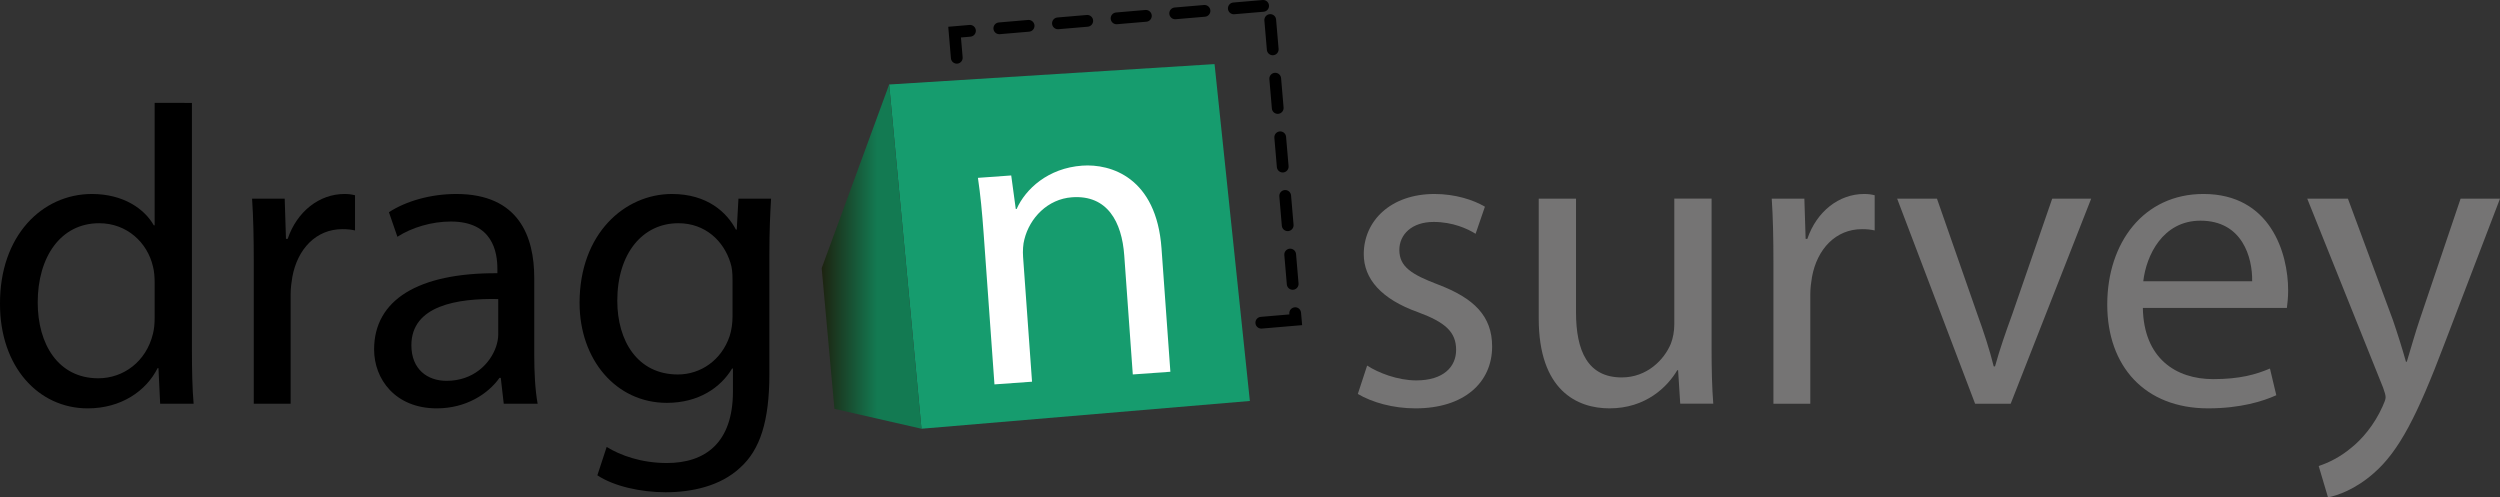 <?xml version="1.0" encoding="UTF-8" standalone="no"?>
<!-- Generator: Adobe Illustrator 12.0.0, SVG Export Plug-In . SVG Version: 6.00 Build 51448)  -->
<svg xmlns:dc="http://purl.org/dc/elements/1.1/" xmlns:cc="http://creativecommons.org/ns#" xmlns:rdf="http://www.w3.org/1999/02/22-rdf-syntax-ns#" xmlns:svg="http://www.w3.org/2000/svg" xmlns="http://www.w3.org/2000/svg" xmlns:sodipodi="http://sodipodi.sourceforge.net/DTD/sodipodi-0.dtd" xmlns:inkscape="http://www.inkscape.org/namespaces/inkscape" version="1.1" id="Layer_1" width="424.865" height="84.52" viewBox="0 0 424.865 84.52" overflow="visible" enable-background="new 0 0 427.023 675.824" xml:space="preserve" inkscape:version="0.91 r13725" sodipodi:docname="logo3.svg" style="overflow:visible"><rect x="0" y="0" width="424.865" height="84.52" fill="#333333" stroke="none"/><defs id="defs3471"/><sodipodi:namedview pagecolor="#ffffff" bordercolor="#666666" borderopacity="1" objecttolerance="10" gridtolerance="10" guidetolerance="10" inkscape:pageopacity="0" inkscape:pageshadow="2" inkscape:window-width="1920" inkscape:window-height="1018" id="namedview3469" showgrid="false" fit-margin-top="0" fit-margin-left="0" fit-margin-right="0" fit-margin-bottom="0" inkscape:zoom="1.3968134" inkscape:cx="507.90986" inkscape:cy="43.667743" inkscape:window-x="-8" inkscape:window-y="1072" inkscape:window-maximized="1" inkscape:current-layer="Layer_1"/><g id="Layer_3" transform="translate(-2.735,-229.217)"><g id="g3425"><path d="m 217.4,229.217 c -0.028,0 -0.06,0.002 -0.086,0.004 l -4.982,0.424 c -0.55,0.046 -0.958,0.529 -0.911,1.081 0.045,0.521 0.482,0.915 0.997,0.915 0.028,0 0.058,-0.001 0.084,-0.004 l 4.982,-0.425 c 0.551,-0.048 0.959,-0.53 0.912,-1.081 -0.044,-0.521 -0.481,-0.914 -0.996,-0.914 l 0,0 z m -9.963,0.847 c -0.028,0 -0.059,0.001 -0.086,0.003 l -4.982,0.424 c -0.55,0.046 -0.958,0.53 -0.911,1.081 0.044,0.521 0.482,0.914 0.997,0.914 0.028,0 0.058,-10e-4 0.084,-0.003 l 4.982,-0.424 c 0.55,-0.046 0.958,-0.531 0.911,-1.081 -0.045,-0.521 -0.482,-0.914 -0.995,-0.914 l 0,0 z m -9.966,0.846 c -0.028,0 -0.058,0.001 -0.084,0.003 l -4.982,0.426 c -0.55,0.047 -0.958,0.528 -0.911,1.08 0.044,0.521 0.482,0.918 0.997,0.918 0.021,0 0.04,0 0.06,-0.003 l 5.014,-0.427 c 0.547,-0.05 0.952,-0.533 0.903,-1.081 -0.045,-0.522 -0.483,-0.916 -0.997,-0.916 l 0,0 z m -9.964,0.85 c -0.026,0 -0.056,0.001 -0.085,0.004 l -4.98,0.424 c -0.55,0.046 -0.958,0.529 -0.911,1.081 0.044,0.521 0.482,0.917 0.997,0.917 0.015,0 0.029,0 0.043,-0.001 l 5.056,-0.431 c 0.533,-0.063 0.924,-0.54 0.878,-1.079 -0.046,-0.523 -0.484,-0.915 -0.998,-0.915 l 0,0 z m -9.962,0.846 c -0.027,0 -0.058,0.001 -0.086,0.003 l -4.98,0.424 c -0.55,0.046 -0.958,0.53 -0.911,1.081 0.045,0.521 0.48,0.914 0.997,0.914 0.026,0 0.056,-0.001 0.084,-0.003 l 4.98,-0.424 c 0.552,-0.046 0.958,-0.531 0.911,-1.081 -0.045,-0.519 -0.482,-0.914 -0.995,-0.914 l 0,0 z m -9.964,0.847 c -0.029,0 -0.058,0.001 -0.086,0.005 l -1.618,0.138 -1.992,0.17 0.17,1.991 0.284,3.362 c 0.045,0.521 0.482,0.916 0.998,0.916 0.028,0 0.058,-0.001 0.084,-0.003 0.552,-0.047 0.957,-0.528 0.91,-1.08 0,0 -0.073,-0.867 -0.146,-1.724 l -0.142,-1.641 0.372,-0.031 c 0.479,-0.041 1.247,-0.106 1.247,-0.106 0.55,-0.046 0.958,-0.528 0.911,-1.08 -0.041,-0.522 -0.478,-0.917 -0.992,-0.917 l 0,0 z m -1.821,9.566 c -0.026,0 -0.057,0.001 -0.086,0.003 -0.55,0.047 -0.958,0.531 -0.909,1.082 l 0.424,4.981 c 0.044,0.521 0.479,0.913 0.996,0.913 0.027,0 0.058,-10e-4 0.086,-0.003 0.55,-0.047 0.957,-0.529 0.91,-1.081 l -0.426,-4.979 c -0.044,-0.524 -0.482,-0.916 -0.995,-0.916 l 0,0 z m 0.847,9.963 c -0.029,0 -0.06,0.001 -0.086,0.003 -0.55,0.047 -0.958,0.531 -0.912,1.082 l 0.424,4.981 c 0.044,0.521 0.481,0.915 0.996,0.915 0.028,0 0.057,-0.001 0.086,-0.006 0.541,-0.046 0.945,-0.515 0.914,-1.053 l -0.426,-5.014 c -0.047,-0.517 -0.484,-0.908 -0.996,-0.908 l 0,0 z m 0.848,9.964 c -0.029,0 -0.058,10e-4 -0.086,0.004 -0.55,0.046 -0.958,0.53 -0.912,1.08 l 0.424,4.982 c 0.045,0.521 0.482,0.916 0.998,0.916 0.028,0 0.058,-10e-4 0.084,-0.005 0.552,-0.047 0.957,-0.529 0.91,-1.079 0,0 -0.11,-1.319 -0.22,-2.603 l -0.206,-2.419 c -0.062,-0.501 -0.49,-0.876 -0.992,-0.876 l 0,0 z m 0.847,9.963 c -0.028,0 -0.059,0.001 -0.088,0.004 -0.55,0.049 -0.958,0.531 -0.909,1.082 l 0.424,4.982 c 0.044,0.521 0.479,0.915 0.996,0.915 0.027,0 0.058,-10e-4 0.086,-0.003 0.55,-0.047 0.957,-0.531 0.91,-1.081 l -0.426,-4.982 c -0.042,-0.522 -0.48,-0.917 -0.993,-0.917 l 0,0 z m 0.847,9.967 c -0.029,0 -0.06,0 -0.086,0.003 -0.55,0.048 -0.958,0.529 -0.912,1.081 l 0.276,3.235 0.17,1.992 1.99,-0.168 1.744,-0.148 c 0.551,-0.047 0.959,-0.529 0.913,-1.082 -0.043,-0.521 -0.479,-0.916 -0.995,-0.916 -0.018,0 -0.036,0 -0.054,0.001 l -1.778,0.151 -0.275,-3.256 c -0.053,-0.509 -0.486,-0.893 -0.993,-0.893 l 0,0 z m 13.066,3.152 c -0.026,0 -0.057,10e-4 -0.086,0.004 0,0 -1.267,0.107 -2.521,0.213 l -2.498,0.214 c -0.531,0.064 -0.919,0.538 -0.873,1.076 0.044,0.521 0.479,0.916 0.996,0.916 0.026,0 0.056,-0.001 0.084,-0.003 l 4.98,-0.424 c 0.553,-0.047 0.959,-0.531 0.913,-1.082 -0.045,-0.52 -0.481,-0.914 -0.995,-0.914 l 0,0 z m 9.964,-0.848 c -0.029,0 -0.06,10e-4 -0.088,0.004 l -4.98,0.424 c -0.551,0.046 -0.959,0.531 -0.912,1.081 0.044,0.521 0.481,0.915 0.996,0.915 0.028,0 0.057,-10e-4 0.086,-0.003 l 4.982,-0.424 c 0.551,-0.048 0.959,-0.531 0.91,-1.082 -0.043,-0.522 -0.48,-0.915 -0.994,-0.915 l 0,0 z m 9.964,-0.848 c -0.022,0 -0.044,0 -0.067,0.003 l -3.609,0.309 c -0.002,0 -0.005,0 -0.008,0 l -0.034,0.003 c -0.767,0.063 -1.35,0.115 -1.35,0.115 -0.551,0.046 -0.959,0.527 -0.912,1.08 0.043,0.521 0.48,0.915 0.994,0.915 0.029,0 0.058,-0.001 0.086,-0.005 l 4.982,-0.423 c 0.551,-0.047 0.959,-0.529 0.913,-1.081 -0.044,-0.521 -0.481,-0.916 -0.995,-0.916 l 0,0 z m 9.964,-0.848 c -0.018,0 -0.032,0 -0.049,0.001 l -5.051,0.43 c -0.534,0.063 -0.929,0.539 -0.883,1.079 0.044,0.521 0.482,0.916 0.998,0.916 0.028,0 0.058,-0.001 0.084,-0.003 l 4.982,-0.424 c 0.551,-0.047 0.959,-0.531 0.912,-1.082 -0.042,-0.521 -0.479,-0.917 -0.993,-0.917 l 0,0 z m 10.747,-2.046 c -0.029,0 -0.062,0.001 -0.088,0.004 -0.553,0.048 -0.961,0.533 -0.916,1.084 0,0 0.008,0.118 0.01,0.125 l 0,0 0,0 0,0 0,0 0,0 -4.855,0.414 c -0.552,0.046 -0.959,0.531 -0.912,1.081 0.046,0.521 0.481,0.915 0.995,0.915 0.029,0 0.061,-10e-4 0.087,-0.003 l 4.855,-0.414 1.998,-0.17 -0.176,-1.998 -0.013,-0.124 c -0.04,-0.522 -0.474,-0.914 -0.985,-0.914 l 0,0 z m -0.855,-9.96 c -0.025,0 -0.056,10e-4 -0.084,0.003 -0.552,0.046 -0.96,0.529 -0.915,1.08 l 0.027,0.326 c 0,0.002 0,0.005 0.002,0.007 l 0.004,0.05 c 0.099,1.165 0.392,4.603 0.392,4.603 0.043,0.521 0.479,0.916 0.994,0.916 0.029,0 0.061,-0.001 0.087,-0.003 0.552,-0.048 0.958,-0.529 0.911,-1.08 l -0.423,-4.981 c -0.043,-0.528 -0.48,-0.921 -0.995,-0.921 l 0,0 z m -0.847,-9.966 c -0.029,0 -0.06,10e-4 -0.088,0.004 -0.537,0.046 -0.94,0.51 -0.914,1.046 l 0.429,5.044 c 0.059,0.508 0.487,0.889 0.993,0.889 0.027,0 0.058,-10e-4 0.086,-0.003 0.551,-0.047 0.958,-0.529 0.912,-1.082 l -0.424,-4.979 c -0.042,-0.525 -0.48,-0.919 -0.994,-0.919 l 0,0 z m -0.847,-9.963 c -0.029,0 -0.061,0.001 -0.089,0.004 -0.55,0.047 -0.954,0.528 -0.909,1.082 l 0.424,4.979 c 0.045,0.522 0.479,0.916 0.996,0.916 0.025,0 0.057,-10e-4 0.086,-0.004 0.549,-0.047 0.957,-0.531 0.91,-1.082 l -0.426,-4.98 c -0.042,-0.522 -0.479,-0.915 -0.992,-0.915 l 0,0 z m -0.848,-9.963 c -0.026,0 -0.057,10e-4 -0.084,0.003 -0.546,0.047 -0.953,0.521 -0.916,1.063 l 0.269,3.134 c 0.086,1.006 0.157,1.864 0.157,1.864 0.043,0.521 0.48,0.916 0.994,0.916 0.029,0 0.06,-0.001 0.087,-0.004 0.553,-0.046 0.958,-0.53 0.911,-1.08 l -0.423,-4.981 c -0.043,-0.522 -0.479,-0.915 -0.995,-0.915 l 0,0 z m -0.848,-9.967 c -0.028,0 -0.059,0.001 -0.086,0.005 -0.537,0.047 -0.938,0.508 -0.916,1.043 l 0.431,5.056 c 0.063,0.506 0.489,0.883 0.991,0.883 0.029,0 0.059,-0.001 0.087,-0.003 0.551,-0.047 0.958,-0.531 0.911,-1.082 l -0.424,-4.981 c -0.042,-0.526 -0.479,-0.921 -0.994,-0.921 l 0,0 z" id="path3427" inkscape:connector-curvature="0"/></g></g><g id="Layer_2" transform="translate(-2.735,-229.217)"><g id="Layer_4"><polygon points="159.337,302.078 153.846,243.577 209.143,240.11 215.143,297.36 " id="polygon3431" style="fill:#169c6e"/></g><g id="Layer_5"><linearGradient id="XMLID_2_" gradientUnits="userSpaceOnUse" x1="142.376" y1="272.827" x2="159.337" y2="272.827"><stop offset="0" style="stop-color:#1D2310" id="stop3435"/><stop offset="0.556" style="stop-color:#137A52" id="stop3437"/></linearGradient><polygon points="142.376,274.795 153.846,243.577 159.337,302.078 144.543,298.698 " id="polygon3439" style="fill:url(#XMLID_2_)"/></g></g><g enable-background="new    " id="g3441" transform="translate(-2.735,-229.217)"><path d="m 35.352,246.705 0,42.12 c 0,3.096 0.071,6.624 0.288,9 l -5.688,0 -0.288,-6.048 -0.144,0 c -1.944,3.888 -6.192,6.84 -11.88,6.84 -8.425,0 -14.904,-7.128 -14.904,-17.712 -0.072,-11.593 7.128,-18.721 15.625,-18.721 5.328,0 8.928,2.521 10.512,5.328 l 0.145,0 0,-20.809 6.334,0.002 0,0 z m -6.336,30.456 c 0,-0.792 -0.072,-1.872 -0.288,-2.664 -0.937,-4.032 -4.393,-7.344 -9.145,-7.344 -6.552,0 -10.439,5.76 -10.439,13.464 0,7.056 3.456,12.888 10.296,12.888 4.248,0 8.136,-2.808 9.288,-7.56 0.216,-0.864 0.288,-1.729 0.288,-2.736 l 0,-6.048 z" id="path3443" inkscape:connector-curvature="0"/><path d="m 45.863,273.848 c 0,-4.104 -0.072,-7.633 -0.288,-10.872 l 5.544,0 0.216,6.841 0.288,0 c 1.584,-4.681 5.4,-7.633 9.648,-7.633 0.72,0 1.224,0.071 1.8,0.217 l 0,5.976 c -0.648,-0.144 -1.296,-0.216 -2.16,-0.216 -4.464,0 -7.632,3.384 -8.496,8.136 -0.144,0.864 -0.288,1.872 -0.288,2.952 l 0,18.576 -6.264,0 0,-23.977 z" id="path3445" inkscape:connector-curvature="0"/><path d="m 93.528,289.472 c 0,3.023 0.144,5.977 0.576,8.353 l -5.76,0 -0.505,-4.392 -0.216,0 c -1.943,2.734 -5.688,5.184 -10.656,5.184 -7.056,0 -10.655,-4.968 -10.655,-10.008 0,-8.424 7.487,-13.032 20.952,-12.96 l 0,-0.721 c 0,-2.881 -0.792,-8.063 -7.92,-8.063 -3.24,0 -6.624,1.008 -9.072,2.592 l -1.44,-4.176 c 2.88,-1.872 7.057,-3.097 11.448,-3.097 10.656,0 13.248,7.271 13.248,14.257 l 0,13.031 z m -6.12,-9.431 c -6.912,-0.144 -14.76,1.08 -14.76,7.849 0,4.104 2.735,6.049 5.976,6.049 4.536,0 7.416,-2.88 8.424,-5.832 0.217,-0.648 0.36,-1.368 0.36,-2.018 l 0,-6.048 z" id="path3447" inkscape:connector-curvature="0"/><path d="m 133.488,292.785 c 0,7.992 -1.584,12.888 -4.968,15.912 -3.384,3.168 -8.28,4.176 -12.672,4.176 -4.177,0 -8.784,-1.008 -11.593,-2.88 l 1.584,-4.824 c 2.305,1.44 5.904,2.736 10.225,2.736 6.479,0 11.231,-3.384 11.231,-12.168 l 0,-3.888 -0.144,0 c -1.944,3.238 -5.688,5.832 -11.088,5.832 -8.641,0 -14.832,-7.346 -14.832,-16.992 0,-11.81 7.704,-18.505 15.696,-18.505 6.048,0 9.359,3.168 10.871,6.049 l 0.145,0 0.288,-5.257 5.544,0 c -0.145,2.521 -0.288,5.328 -0.288,9.576 l 0,20.233 0.001,0 z m -6.264,-16.056 c 0,-1.08 -0.072,-2.018 -0.36,-2.881 -1.152,-3.672 -4.248,-6.695 -8.856,-6.695 -6.048,0 -10.367,5.111 -10.367,13.176 0,6.84 3.456,12.528 10.296,12.528 3.888,0 7.416,-2.448 8.784,-6.48 0.359,-1.08 0.504,-2.304 0.504,-3.384 l 0,-6.264 z" id="path3449" inkscape:connector-curvature="0"/></g><g enable-background="new    " id="g3451" transform="translate(-2.735,-229.217)"><path d="m 235.074,291.344 c 1.873,1.225 5.185,2.521 8.354,2.521 4.607,0 6.769,-2.304 6.769,-5.185 0,-3.023 -1.801,-4.681 -6.48,-6.407 -6.264,-2.232 -9.217,-5.688 -9.217,-9.864 0,-5.616 4.537,-10.225 12.025,-10.225 3.526,0 6.623,1.009 8.566,2.16 l -1.584,4.607 c -1.367,-0.864 -3.888,-2.017 -7.128,-2.017 -3.744,0 -5.832,2.16 -5.832,4.753 0,2.88 2.088,4.176 6.624,5.902 6.049,2.306 9.145,5.328 9.145,10.514 0,6.12 -4.752,10.512 -13.031,10.512 -3.816,0 -7.345,-1.008 -9.793,-2.448 l 1.582,-4.823 z" id="path3453" inkscape:connector-curvature="0" style="fill:#757474"/><path d="m 293.61,288.321 c 0,3.6 0.072,6.768 0.288,9.504 l -5.615,0 -0.361,-5.688 -0.144,0 c -1.655,2.809 -5.327,6.479 -11.521,6.479 -5.471,0 -12.022,-3.023 -12.022,-15.264 l 0,-20.377 6.336,0 0,19.297 c 0,6.624 2.016,11.088 7.776,11.088 4.247,0 7.199,-2.952 8.353,-5.76 0.359,-0.938 0.575,-2.089 0.575,-3.24 l 0,-21.385 6.336,0 0,25.346 z" id="path3455" inkscape:connector-curvature="0" style="fill:#757474"/><path d="m 304.122,273.848 c 0,-4.104 -0.07,-7.633 -0.287,-10.872 l 5.545,0 0.215,6.841 0.289,0 c 1.584,-4.681 5.398,-7.633 9.646,-7.633 0.721,0 1.225,0.071 1.8,0.217 l 0,5.976 c -0.647,-0.144 -1.296,-0.216 -2.159,-0.216 -4.464,0 -7.633,3.384 -8.496,8.136 -0.145,0.864 -0.287,1.872 -0.287,2.952 l 0,18.576 -6.266,0 0,-23.977 z" id="path3457" inkscape:connector-curvature="0" style="fill:#757474"/><path d="m 331.913,262.976 6.841,19.585 c 1.151,3.168 2.089,6.048 2.808,8.928 l 0.217,0 c 0.792,-2.88 1.8,-5.76 2.951,-8.928 l 6.769,-19.585 6.624,0 -13.68,34.849 -6.049,0 -13.248,-34.849 6.767,0 z" id="path3459" inkscape:connector-curvature="0" style="fill:#757474"/><path d="m 366.904,281.552 c 0.146,8.567 5.616,12.097 11.953,12.097 4.535,0 7.271,-0.792 9.647,-1.8 l 1.079,4.535 c -2.23,1.009 -6.048,2.231 -11.593,2.231 -10.728,0 -17.136,-7.128 -17.136,-17.64 0,-10.514 6.192,-18.793 16.345,-18.793 11.375,0 14.399,10.009 14.399,16.416 0,1.297 -0.145,2.305 -0.216,2.952 l -24.478,0.002 0,0 z m 18.576,-4.536 c 0.072,-4.031 -1.656,-10.296 -8.783,-10.296 -6.408,0 -9.217,5.903 -9.721,10.296 l 18.504,0 z" id="path3461" inkscape:connector-curvature="0" style="fill:#757474"/><path d="m 401.753,262.976 7.633,20.593 c 0.791,2.304 1.655,5.04 2.231,7.128 l 0.145,0 c 0.646,-2.088 1.368,-4.752 2.23,-7.272 l 6.912,-20.447 6.696,0 -9.504,24.841 c -4.536,11.952 -7.632,18.072 -11.952,21.814 -3.096,2.736 -6.191,3.816 -7.776,4.104 l -1.584,-5.328 c 1.584,-0.504 3.673,-1.512 5.544,-3.096 1.729,-1.368 3.89,-3.816 5.328,-7.058 0.288,-0.646 0.504,-1.15 0.504,-1.512 0,-0.362 -0.144,-0.864 -0.432,-1.656 l -12.889,-32.111 6.914,0 0,0 z" id="path3463" inkscape:connector-curvature="0" style="fill:#757474"/></g><g enable-background="new    " id="g3465" transform="translate(-2.735,-229.217)"><path d="m 169.903,268.927 c -0.266,-3.701 -0.547,-6.599 -0.973,-9.485 l 5.659,-0.406 0.774,5.706 0.145,-0.01 c 1.508,-3.391 5.337,-6.948 11.142,-7.364 4.862,-0.349 12.617,2.012 13.48,14.057 l 1.506,20.971 -6.387,0.458 -1.453,-20.245 c -0.405,-5.659 -2.854,-10.297 -8.876,-9.865 -4.136,0.297 -7.188,3.506 -8.094,7.146 -0.232,0.818 -0.295,1.99 -0.222,3.007 l 1.521,21.188 -6.386,0.458 -1.836,-25.616 z" id="path3467" inkscape:connector-curvature="0" style="fill:#ffffff"/></g></svg>